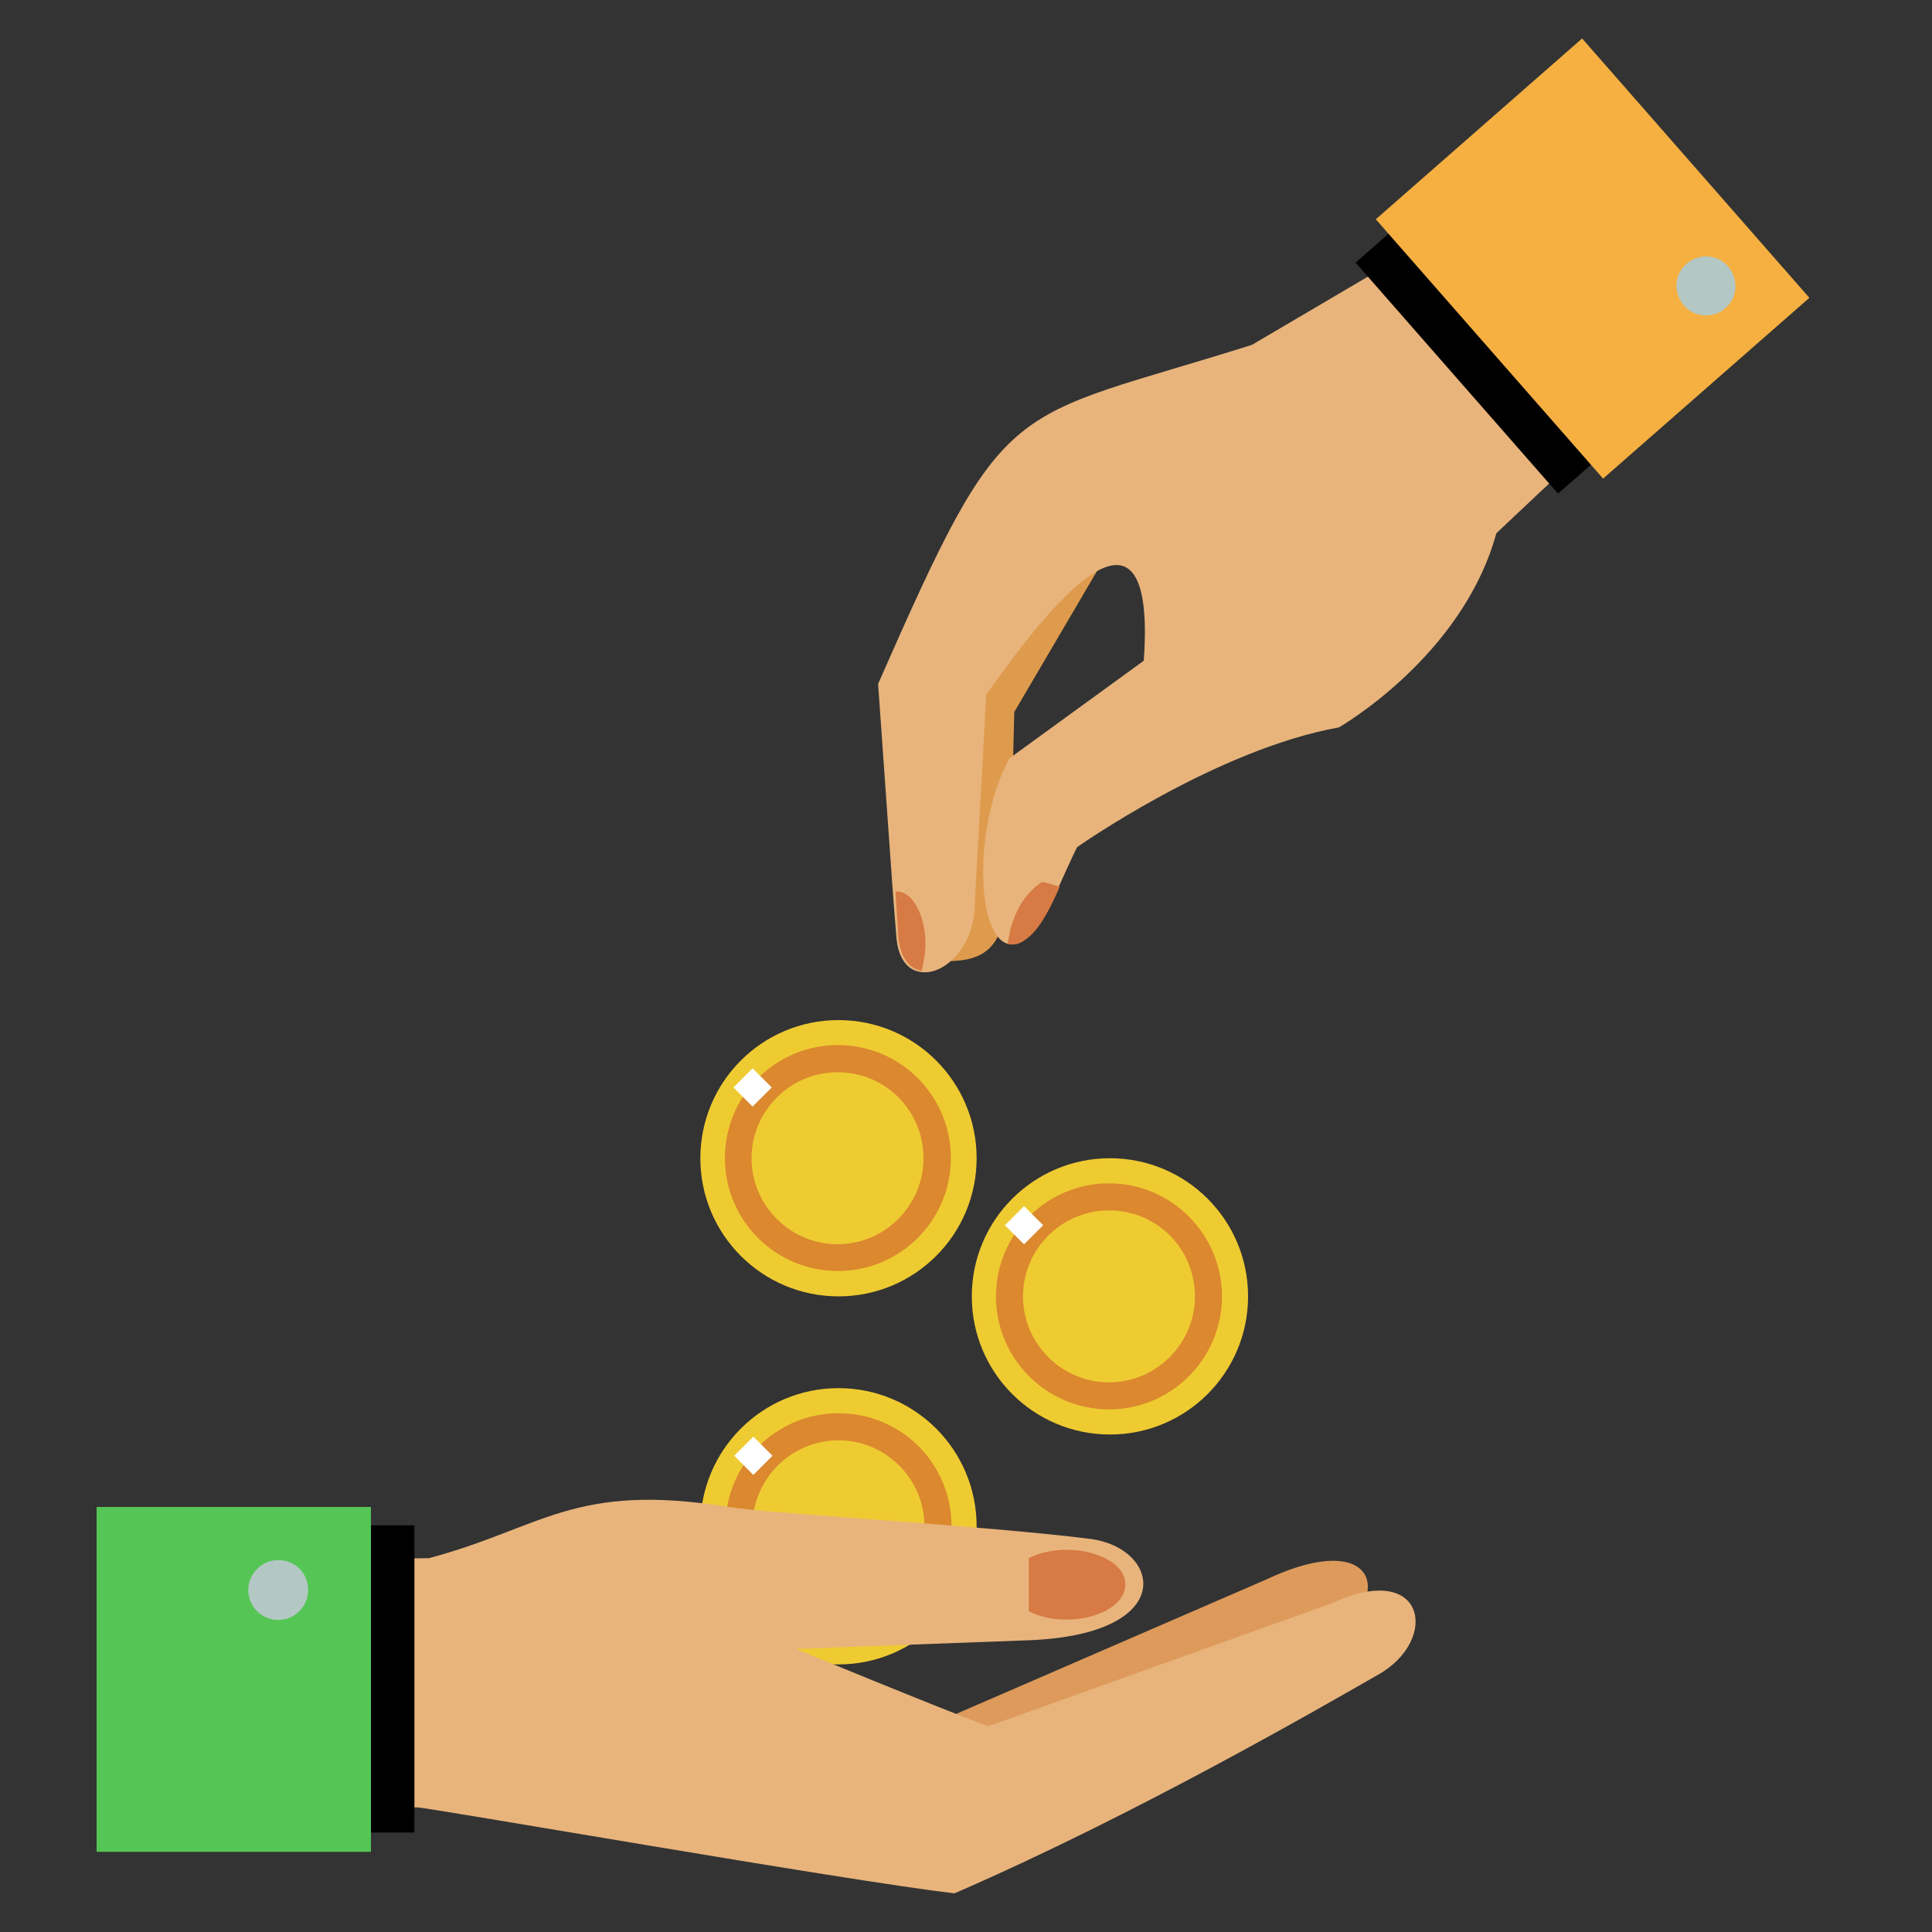 <?xml version="1.0" encoding="utf-8"?>
<!-- Generator: Adobe Illustrator 22.0.0, SVG Export Plug-In . SVG Version: 6.00 Build 0)  -->
<svg version="1.1" id="Capa_1" xmlns="http://www.w3.org/2000/svg" xmlns:xlink="http://www.w3.org/1999/xlink" x="0px" y="0px"
	 viewBox="0 0 200 200" style="enable-background:new 0 0 200 200;" xml:space="preserve">
<rect x="0" y="0" width="200" height="200" fill="#333333" stroke="none"/>
<style type="text/css">
	.st0{fill:#EFCB32;}
	.st1{fill:#DB882E;}
	.st2{fill:#FFFFFF;}
	.st3{fill:#DF9B4D;}
	.st4{fill:#DD9A5B;}
	.st5{fill:#E8B47C;}
	.st6{fill:#55C655;}
	.st7{fill:#D77A44;}
	.st8{fill:#B3C8C4;}
	.st9{fill:#F5B041;}
</style>
<path class="st0" d="M101.1,158c0,7.9-6.4,14.3-14.3,14.3c-7.9,0-14.3-6.4-14.3-14.3c0-7.9,6.4-14.3,14.3-14.3
	C94.7,143.7,101.1,150.1,101.1,158z"/>
<path class="st1" d="M98.5,158c0,6.4-5.2,11.7-11.7,11.7c-6.4,0-11.7-5.2-11.7-11.7c0-6.4,5.2-11.7,11.7-11.7
	C93.3,146.3,98.5,151.5,98.5,158z"/>
<path class="st0" d="M95.7,158c0,4.9-4,8.9-8.9,8.9c-4.9,0-8.9-4-8.9-8.9c0-4.9,4-8.9,8.9-8.9C91.7,149.1,95.7,153.1,95.7,158z"/>
<rect x="76.6" y="149.3" transform="matrix(0.707 -0.707 0.707 0.707 -83.704 99.303)" class="st2" width="2.8" height="2.8"/>
<path class="st3" d="M105,73.7c-0.6,20.2,0.7,25.8-7,25.8V69.2l17.8-13.9L105,73.7z"/>
<path class="st4" d="M98.8,177.5l32.3-14c12.1-5.7,13.8,2.6,4.8,7.4c-9.9,5.3-29.4,13.7-29.4,13.7l-7.6-2.1V177.5z"/>
<g>
	<g>
		<path class="st5" d="M98.8,196c-11.1-1.3-54.5-8.9-55.6-8.9l-5.5,0v-25.7l6.7-0.1c11.7-3.1,15-7.9,31-5.3
			c4.3,0.7,26.3,1.9,37.4,3.3c7.4,0.9,9.3,9.9-6.3,10.5c-16.5,0.6-24.1,0.9-24.1,0.9s15,6.2,19.9,8l35.5-12.7
			c9.8-4.6,11.3,3.8,4.8,7.4C137,176.6,117.5,187.9,98.8,196z"/>
	</g>
</g>
<rect x="24.3" y="157.9" width="18.6" height="31.8"/>
<rect x="10" y="156" class="st6" width="28.4" height="35.7"/>
<path class="st7" d="M106.5,161.3v5.5c4,2,10,0.3,10-2.8C116.5,161,110.5,159.3,106.5,161.3z"/>
<path class="st8" d="M31.9,164.6c0,1.7-1.4,3.1-3.1,3.1c-1.7,0-3.1-1.4-3.1-3.1c0-1.7,1.4-3.1,3.1-3.1
	C30.6,161.5,31.9,162.9,31.9,164.6z"/>
<path class="st5" d="M168.5,42.4l-13.6,12.8c-3.5,12.8-16.3,20.1-16.3,20.1c-12.8,2.3-27.1,12.4-27.1,12.4c-0.7,1.4-1.3,2.8-1.9,4.1
	c-0.9,1.9-2.9,6.6-5.3,5.9c-3.3-1-3.5-12.4,0.2-19.2l13.9-10.1c0.7-9.5-1.3-17.9-16.3,3.5l-1.2,21.7c0,4.5-3.3,7.5-5.7,7
	c-1.2-0.2-2.2-1.3-2.4-3.5c-0.5-6.3-0.1-0.9-1.9-26.3c13.4-30.5,13-27,38.7-35.1l22.1-13L168.5,42.4z"/>
<path class="st0" d="M101.1,119.9c0,7.9-6.4,14.3-14.3,14.3c-7.9,0-14.3-6.4-14.3-14.3c0-7.9,6.4-14.3,14.3-14.3
	C94.7,105.6,101.1,112,101.1,119.9z"/>
<ellipse transform="matrix(3.618429e-02 -0.999 0.999 3.618429e-02 -36.183 202.254)" class="st1" cx="86.8" cy="119.9" rx="11.7" ry="11.7"/>
<path class="st0" d="M95.6,119.9c0,4.9-4,8.9-8.9,8.9c-4.9,0-8.9-4-8.9-8.9c0-4.9,4-8.9,8.9-8.9C91.7,111,95.6,115,95.6,119.9z"/>
<rect x="76.5" y="111.2" transform="matrix(0.707 -0.707 0.707 0.707 -56.775 88.04)" class="st2" width="2.8" height="2.8"/>
<path class="st0" d="M129.2,134.2c0,7.9-6.4,14.3-14.3,14.3c-7.9,0-14.3-6.4-14.3-14.3c0-7.9,6.4-14.3,14.3-14.3
	C122.8,119.9,129.2,126.3,129.2,134.2z"/>
<path class="st1" d="M126.5,134.2c0,6.4-5.2,11.7-11.7,11.7c-6.4,0-11.7-5.2-11.7-11.7c0-6.4,5.2-11.7,11.7-11.7
	C121.3,122.5,126.5,127.8,126.5,134.2z"/>
<path class="st0" d="M123.7,134.2c0,4.9-4,8.9-8.9,8.9c-4.9,0-8.9-4-8.9-8.9c0-4.9,4-8.9,8.9-8.9
	C119.8,125.3,123.7,129.3,123.7,134.2z"/>
<rect x="104.6" y="125.5" transform="matrix(0.707 -0.707 0.707 0.707 -58.654 112.058)" class="st2" width="2.8" height="2.8"/>
<path class="st7" d="M109.7,91.8c-1,2.3-2,4.2-3.2,5.2c-0.8,0.7-1.5,0.9-2.2,0.7c0.1-0.5,0.2-1,0.3-1.5c0.6-2.3,1.9-4.1,3.3-4.9
	C108.5,91.4,109,91.6,109.7,91.8z"/>
<path class="st7" d="M95.8,97.7c0,1-0.2,2-0.4,2.8c-1.2-0.2-2.2-1.3-2.4-3.5l-0.3-4.7c0.1,0,0.2,0,0.3,0
	C94.5,92.4,95.8,94.8,95.8,97.7z"/>
<rect x="148.5" y="17.1" transform="matrix(0.752 -0.659 0.659 0.752 17.389 112.187)" width="18.6" height="31.8"/>
<rect x="150.7" y="8.9" transform="matrix(0.752 -0.659 0.659 0.752 23.232 115.317)" class="st9" width="28.4" height="35.7"/>
<path class="st8" d="M174.3,31.6c-1.1-1.3-1-3.2,0.3-4.3c1.3-1.1,3.2-1,4.3,0.3c1.1,1.3,1,3.2-0.3,4.3
	C177.4,33,175.4,32.9,174.3,31.6z"/>
</svg>
